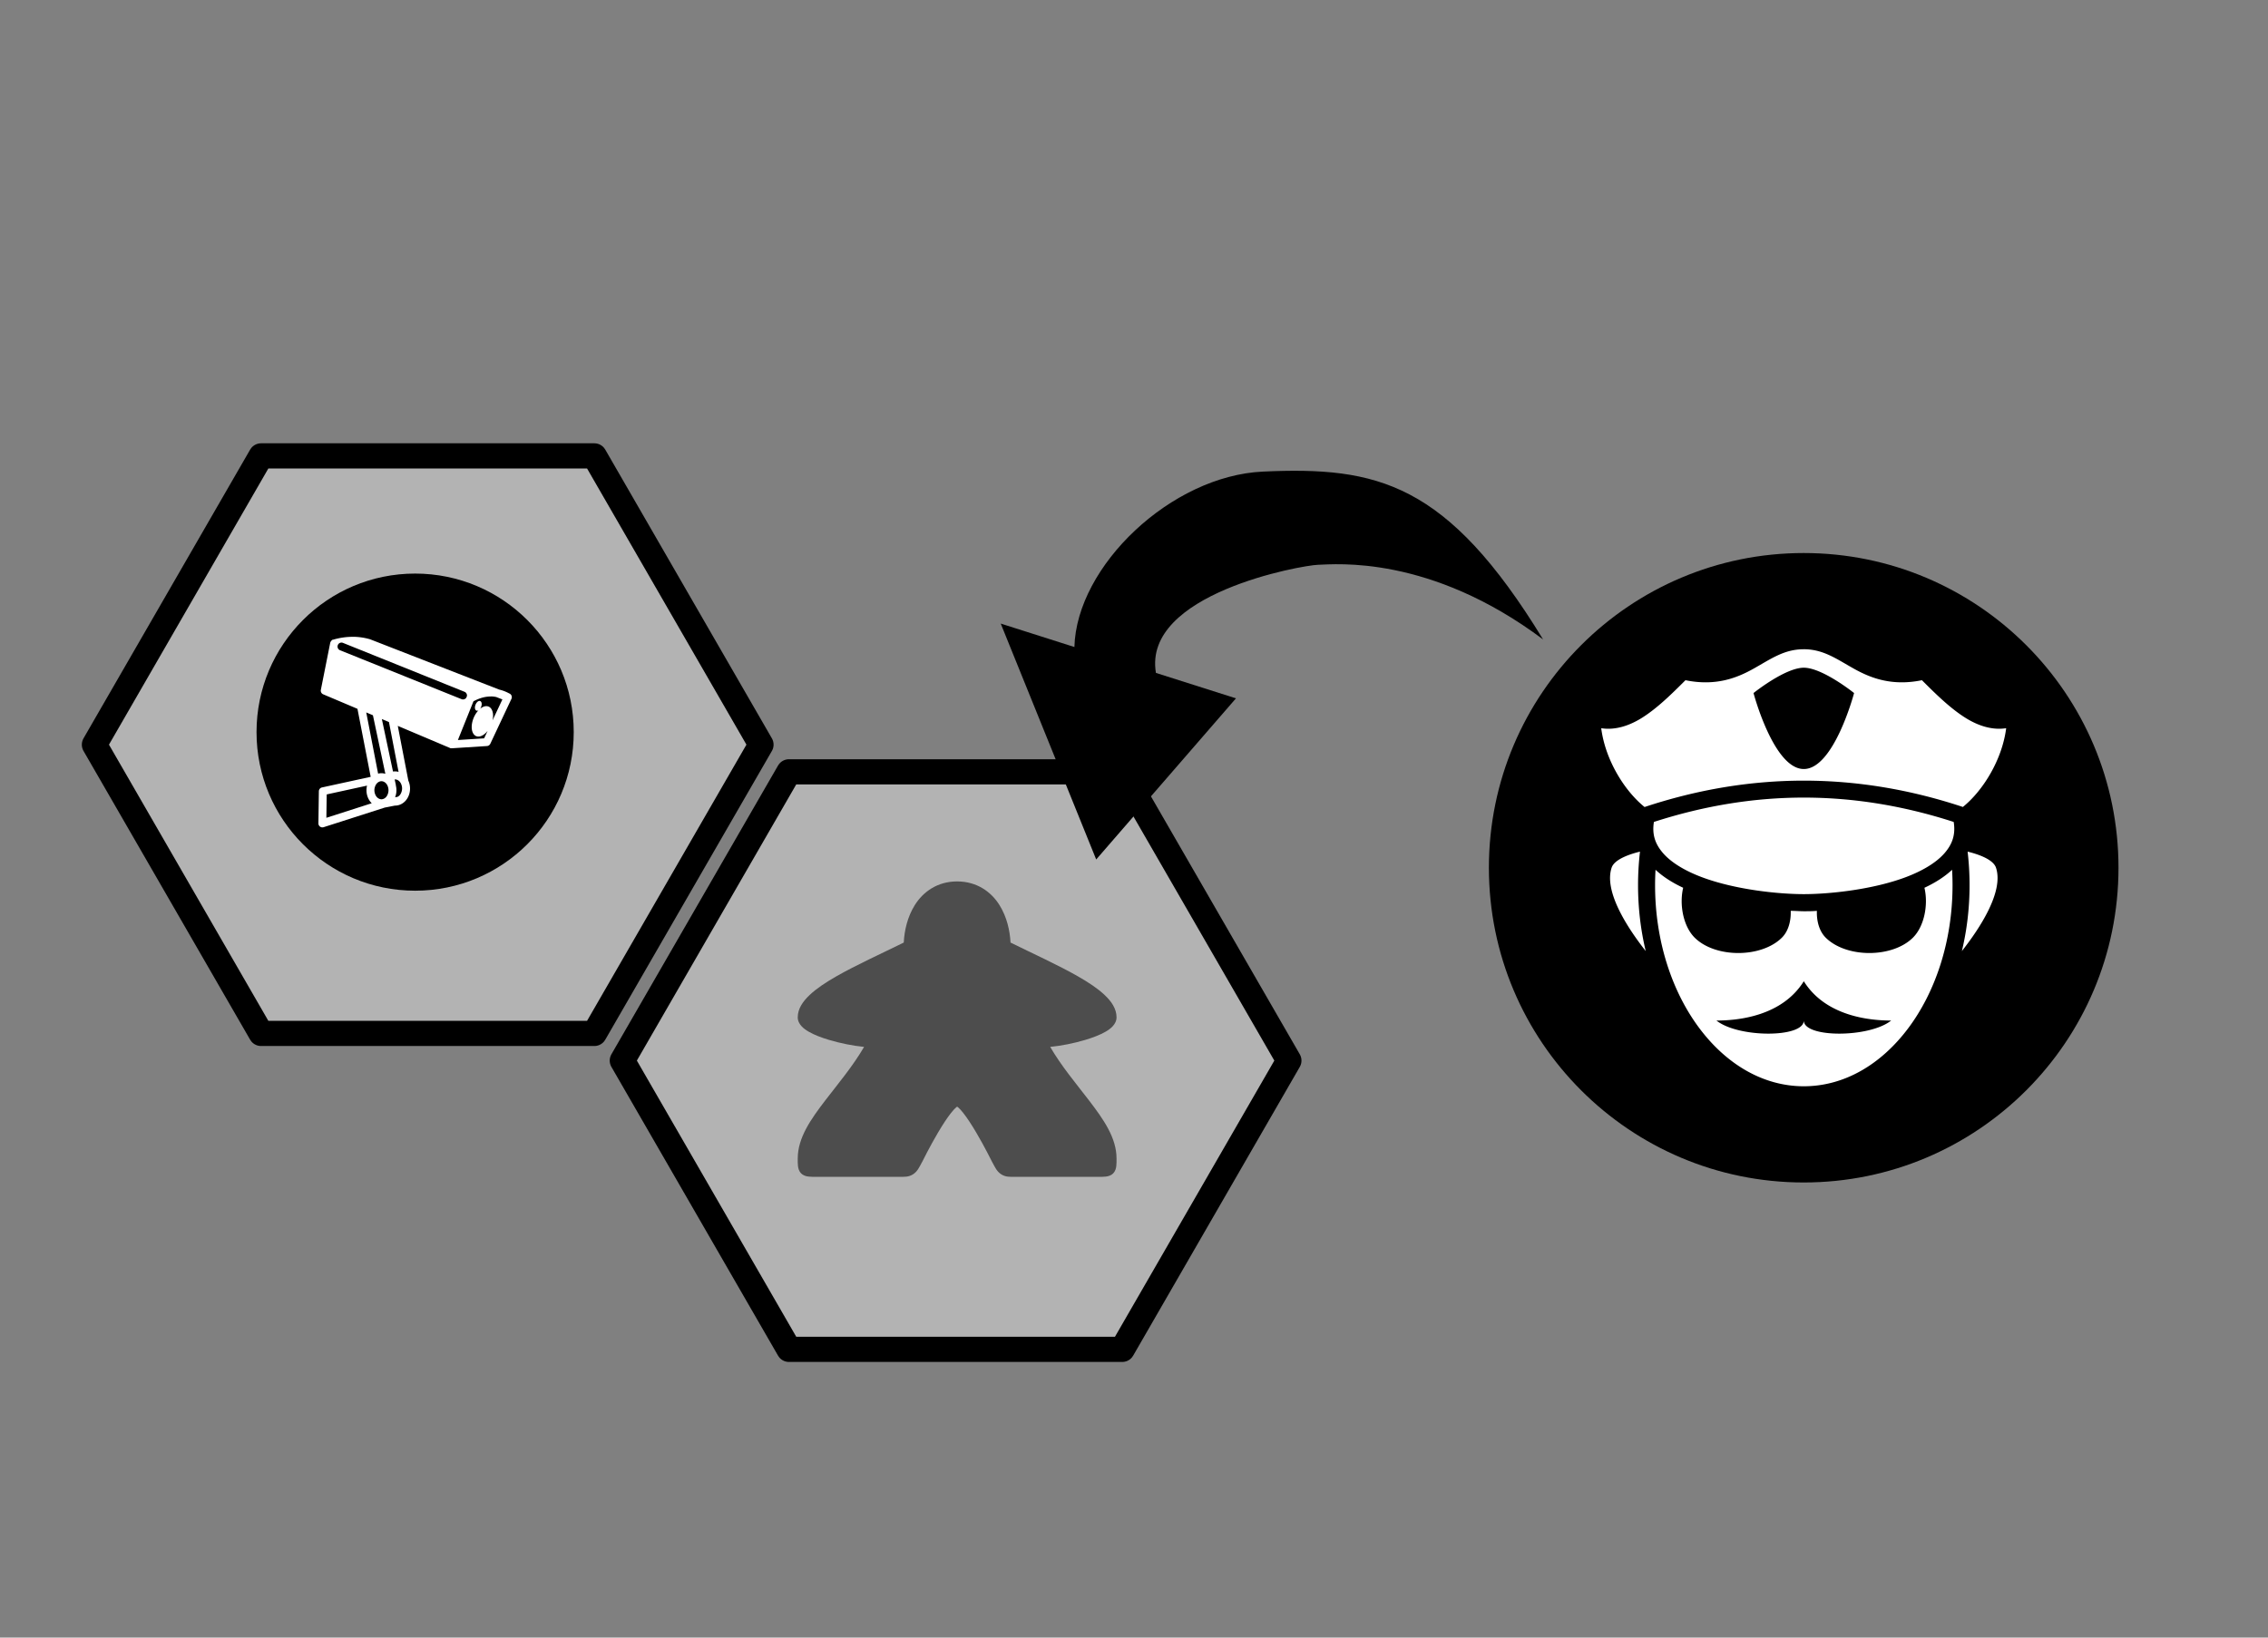 <?xml version="1.0" encoding="UTF-8" standalone="no"?>
<!-- Created with Inkscape (http://www.inkscape.org/) -->

<svg
   xmlns:dc="http://purl.org/dc/elements/1.1/"
   xmlns:cc="http://creativecommons.org/ns#"
   xmlns:rdf="http://www.w3.org/1999/02/22-rdf-syntax-ns#"
   xmlns:svg="http://www.w3.org/2000/svg"
   xmlns="http://www.w3.org/2000/svg"
   xmlns:sodipodi="http://sodipodi.sourceforge.net/DTD/sodipodi-0.dtd"
   xmlns:inkscape="http://www.inkscape.org/namespaces/inkscape"
   width="450"
   height="325"
   viewBox="0 0 450 325"
   id="svg5199"
   version="1.1"
   inkscape:version="0.92.0 r15299"
   sodipodi:docname="figure_alerts_hey_you.svg">
  <rect x="0" y="0" width="450" height="325" fill="#808080" stroke="none"/>
  <defs
     id="defs5201" />
  <sodipodi:namedview
     id="base"
     pagecolor="#ffffff"
     bordercolor="#666666"
     borderopacity="1.0"
     inkscape:pageopacity="0.0"
     inkscape:pageshadow="2"
     inkscape:zoom="0.70000001"
     inkscape:cx="-123.96549"
     inkscape:cy="373.37109"
     inkscape:document-units="px"
     inkscape:current-layer="layer1"
     showgrid="false"
     units="px"
     borderlayer="true"
     inkscape:window-width="1920"
     inkscape:window-height="1017"
     inkscape:window-x="-8"
     inkscape:window-y="-8"
     inkscape:window-maximized="1" />
  <g
     inkscape:label="Layer 1"
     inkscape:groupmode="layer"
     id="layer1"
     transform="translate(0,-727.362)">
    <path
       transform="matrix(5.924,0,0,5.928,-2224.909,-5662.198)"
       d="m 395.482,1093.124 5.581,9.667 -5.581,9.667 -11.163,0 -5.581,-9.667 5.581,-9.667 z"
       inkscape:randomized="0"
       inkscape:rounded="0"
       inkscape:flatsided="true"
       sodipodi:arg2="-0.52359878"
       sodipodi:arg1="-1.0471976"
       sodipodi:r2="9.6671848"
       sodipodi:r1="11.162703"
       sodipodi:cy="1102.7913"
       sodipodi:cx="389.90088"
       sodipodi:sides="6"
       id="path5084"
       style="font-style:normal;font-weight:normal;font-size:medium;line-height:125%;font-family:sans-serif;letter-spacing:0px;word-spacing:0px;fill:#b3b3b3;fill-opacity:1;stroke:#000000;stroke-width:0.844;stroke-linecap:butt;stroke-linejoin:round;stroke-miterlimit:4;stroke-dasharray:none;stroke-dashoffset:0;stroke-opacity:1"
       sodipodi:type="star" />
    <path
       id="path5086"
       d="m 188.988,896.512 c -4.531,0 -7.79,2.399 -9.673,5.413 -1.683,2.695 -2.384,5.821 -2.52,8.56 -5.137,2.541 -10.828,5.104 -15.409,7.724 -2.403,1.375 -4.499,2.757 -6.076,4.242 -1.577,1.486 -2.741,3.159 -2.741,5.132 0,0.84 0.41,1.524 0.871,2.027 0.463,0.503 1.016,0.893 1.647,1.257 1.261,0.728 2.851,1.334 4.601,1.86 2.599,0.78 5.509,1.36 8.039,1.608 -2.517,4.34 -5.866,8.326 -8.802,12.145 -3.393,4.415 -6.355,8.648 -6.355,13.351 0,0.672 -0.016,1.196 0.053,1.723 0.059,0.53 0.211,1.184 0.74,1.706 0.529,0.519 1.178,0.661 1.706,0.719 0.528,0.058 1.06,0.058 1.742,0.058 l 18.72,0 c 1.359,0 2.354,0.085 3.378,-0.575 1.024,-0.658 1.397,-1.558 2.126,-2.902 l 0.016,0 0.016,-0.058 c 0,0 1.632,-3.32 3.579,-6.616 0.973,-1.647 2.03,-3.287 2.95,-4.45 0.461,-0.581 0.89,-1.042 1.2,-1.303 0.095,-0.074 0.138,-0.095 0.199,-0.133 0.061,0.058 0.104,0.058 0.199,0.133 0.31,0.26 0.74,0.721 1.2,1.303 0.919,1.162 1.976,2.803 2.95,4.45 1.947,3.295 3.579,6.616 3.579,6.616 l 0.016,0.058 0.016,0 c 0.729,1.344 1.099,2.238 2.116,2.898 1.017,0.66 2.01,0.581 3.349,0.581 l 18.803,0 c 0.671,0 1.195,0 1.719,-0.058 0.524,-0.058 1.175,-0.201 1.699,-0.728 0.524,-0.53 0.669,-1.175 0.727,-1.7 0.059,-0.519 0.053,-1.048 0.053,-1.721 0,-4.702 -2.962,-8.935 -6.355,-13.35 -2.936,-3.82 -6.285,-7.805 -8.802,-12.146 2.53,-0.249 5.441,-0.828 8.039,-1.608 1.749,-0.53 3.339,-1.132 4.601,-1.86 0.631,-0.36 1.185,-0.754 1.646,-1.256 0.462,-0.503 0.871,-1.187 0.871,-2.027 0,-1.973 -1.164,-3.646 -2.741,-5.132 -1.577,-1.485 -3.673,-2.868 -6.076,-4.242 -4.582,-2.62 -10.273,-5.183 -15.41,-7.724 -0.137,-2.738 -0.837,-5.865 -2.52,-8.56 -1.882,-3.014 -5.141,-5.413 -9.673,-5.413 z"
       inkscape:connector-curvature="0"
       style="fill:#ffffff;stroke:none;stroke-opacity:1" />
    <path
       d="m 412.989,1103.357 5.581,9.667 -5.581,9.667 -11.163,0 -5.581,-9.667 5.581,-9.667 z"
       inkscape:randomized="0"
       inkscape:rounded="0"
       inkscape:flatsided="true"
       sodipodi:arg2="-0.52359878"
       sodipodi:arg1="-1.0471976"
       sodipodi:r2="9.6671848"
       sodipodi:r1="11.162703"
       sodipodi:cy="1113.0243"
       sodipodi:cx="407.40814"
       sodipodi:sides="6"
       id="path5092"
       style="font-style:normal;font-weight:normal;font-size:medium;line-height:125%;font-family:sans-serif;letter-spacing:0px;word-spacing:0px;fill:#b3b3b3;fill-opacity:1;stroke:#000000;stroke-width:0.844;stroke-linecap:butt;stroke-linejoin:round;stroke-miterlimit:4;stroke-dasharray:none;stroke-dashoffset:0;stroke-opacity:1"
       sodipodi:type="star"
       transform="matrix(5.924,0,0,5.928,-2223.879,-5660.158)" />
    <path
       style="fill:#4d4d4d;fill-opacity:1;stroke:none;stroke-opacity:1"
       inkscape:connector-curvature="0"
       d="m 189.905,902.29 c -3.935,0 -6.764,2.083 -8.399,4.7 -1.462,2.34 -2.07,5.054 -2.188,7.432 -4.46,2.207 -9.401,4.432 -13.38,6.707 -2.087,1.194 -3.906,2.394 -5.276,3.684 -1.369,1.29 -2.38,2.743 -2.38,4.456 0,0.729 0.356,1.323 0.756,1.76 0.402,0.437 0.882,0.775 1.43,1.091 1.095,0.632 2.476,1.159 3.995,1.615 2.256,0.677 4.783,1.181 6.98,1.396 -2.185,3.769 -5.094,7.23 -7.643,10.546 -2.946,3.833 -5.518,7.509 -5.518,11.592 0,0.583 -0.014,1.039 0.046,1.496 0.052,0.46 0.183,1.028 0.643,1.481 0.46,0.451 1.023,0.574 1.481,0.624 0.458,0.05 0.92,0.05 1.513,0.05 l 16.254,0 c 1.18,0 2.044,0.074 2.933,-0.499 0.889,-0.572 1.213,-1.352 1.846,-2.519 l 0.014,0 0.014,-0.051 c 0,0 1.417,-2.883 3.107,-5.744 0.845,-1.43 1.763,-2.854 2.561,-3.864 0.4,-0.505 0.773,-0.905 1.042,-1.131 0.082,-0.064 0.12,-0.083 0.173,-0.115 0.053,0.051 0.09,0.051 0.173,0.115 0.269,0.225 0.643,0.626 1.042,1.131 0.798,1.009 1.716,2.434 2.561,3.864 1.69,2.861 3.107,5.744 3.107,5.744 l 0.014,0.051 0.014,0 c 0.633,1.167 0.954,1.943 1.838,2.516 0.883,0.573 1.745,0.505 2.908,0.505 l 16.326,0 c 0.583,0 1.038,0 1.493,-0.05 0.455,-0.05 1.02,-0.175 1.475,-0.632 0.455,-0.46 0.581,-1.02 0.631,-1.476 0.052,-0.451 0.046,-0.91 0.046,-1.494 0,-4.083 -2.572,-7.758 -5.518,-11.592 -2.549,-3.316 -5.457,-6.777 -7.643,-10.546 2.197,-0.216 4.724,-0.719 6.98,-1.396 1.519,-0.46 2.9,-0.983 3.995,-1.615 0.548,-0.313 1.029,-0.655 1.43,-1.091 0.401,-0.437 0.757,-1.031 0.757,-1.76 0,-1.713 -1.01,-3.165 -2.38,-4.456 -1.37,-1.289 -3.189,-2.49 -5.276,-3.684 -3.978,-2.275 -8.919,-4.5 -13.38,-6.707 -0.119,-2.378 -0.727,-5.092 -2.188,-7.432 -1.634,-2.617 -4.464,-4.7 -8.399,-4.7 z"
       id="path5096" />
    <path
       style="fill:#000000;fill-opacity:1;stroke:none;stroke-width:1;stroke-opacity:1"
       id="path5102"
       d="m 250.56,820.956 c -18.147,0.833 -36.956,18.679 -37.385,34.812 l -14.619,-4.651 18.942,46.816 27.733,-31.977 -15.879,-5.047 c -2.687,-15.727 28.933,-21.369 32.161,-21.459 3.437,-0.096 22.178,-2.026 44.654,14.812 -19.066,-31.207 -32.942,-34.346 -55.609,-33.306 z"
       inkscape:connector-curvature="0"
       sodipodi:nodetypes="scccccscs" />
    <g
       id="g4163"
       transform="matrix(1.388,0,0,1.388,-198.315,-388.592)">
      <circle
         r="45"
         cy="928.076"
         cx="400.714"
         id="path4151"
         style="fill:#000000;stroke:none;stroke-width:3;stroke-miterlimit:4;stroke-dasharray:none;stroke-opacity:1" />
      <path
         inkscape:connector-curvature="0"
         style="fill:#ffffff;fill-opacity:1"
         d="m 400.714,896.832 c 2.839,0 4.723,1.417 7.25,2.822 2.395,1.331 5.406,2.473 9.652,1.606 2.015,2.015 4.062,4.03 6.245,5.395 1.786,1.117 3.794,1.783 5.797,1.468 -0.575,4.522 -3.32,8.945 -6.189,11.261 -7.567,-2.509 -15.154,-3.763 -22.74,-3.763 -7.593,0 -15.187,1.257 -22.761,3.771 -2.873,-2.313 -5.622,-6.741 -6.197,-11.268 2.002,0.314 4.01,-0.352 5.797,-1.468 2.183,-1.365 4.23,-3.38 6.245,-5.395 4.246,0.867 7.257,-0.273 9.652,-1.605 2.527,-1.405 4.411,-2.822 7.25,-2.822 z m 0.015,2.643 c -2.679,0 -7.188,3.621 -7.188,3.621 0,0 2.869,10.864 7.188,10.864 4.319,0 7.188,-10.864 7.188,-10.864 0,0 -4.509,-3.621 -7.188,-3.621 z m 0,18.569 c 7.136,0 14.273,1.167 21.427,3.481 0.295,1.822 -0.204,3.175 -1.277,4.427 -1.198,1.397 -3.208,2.583 -5.591,3.477 -4.766,1.787 -10.947,2.42 -14.559,2.42 -3.611,0 -9.792,-0.633 -14.558,-2.42 -2.383,-0.893 -4.393,-2.079 -5.591,-3.477 -1.073,-1.252 -1.572,-2.605 -1.277,-4.427 7.154,-2.313 14.29,-3.481 21.427,-3.481 z m 23.417,7.728 c 1.328,0.323 3.641,1.051 4.056,2.298 1.136,3.407 -2.287,8.628 -4.876,11.921 0.713,-2.976 1.098,-6.141 1.098,-9.423 0,-1.63 -0.095,-3.232 -0.278,-4.796 z m -46.833,0 a 41.349,41.364 0 0 0 -0.278,4.795 c 0,3.282 0.384,6.447 1.098,9.423 -2.589,-3.293 -6.012,-8.513 -4.876,-11.921 0.415,-1.247 2.729,-1.976 4.056,-2.298 z m 44.614,2.593 c 0.041,0.727 0.064,1.461 0.064,2.203 0,8.029 -2.451,15.276 -6.34,20.461 -3.889,5.186 -9.152,8.291 -14.921,8.291 -5.769,0 -11.032,-3.105 -14.921,-8.291 -3.889,-5.185 -6.34,-12.432 -6.34,-20.461 0,-0.742 0.024,-1.476 0.064,-2.203 1.109,1.035 2.462,1.876 3.952,2.574 -0.577,2.461 0.036,5.523 1.635,7.122 2.943,2.943 9.544,2.943 12.488,0 0.912,-0.912 1.303,-2.365 1.251,-3.823 0.667,0 1.298,0.058 1.87,0.058 0.573,0 1.204,0 1.871,-0.058 -0.052,1.458 0.339,2.911 1.251,3.823 2.944,2.943 9.544,2.943 12.488,0 1.599,-1.599 2.213,-4.66 1.635,-7.121 1.49,-0.698 2.844,-1.538 3.952,-2.574 z m -21.197,15.939 c -3.122,4.995 -9.366,5.619 -12.487,5.619 3.122,2.497 12.487,2.497 12.487,0 0,2.497 9.366,2.497 12.488,0 -3.122,0 -9.366,-0.625 -12.488,-5.619 z"
         id="path15149" />
    </g>
    <g
       id="g4169"
       transform="matrix(2.67,0,0,2.67,-205.611,-1633.194)">
      <circle
         style="fill:#000000;stroke:none;stroke-width:3;stroke-miterlimit:4;stroke-dasharray:none;stroke-opacity:1"
         id="circle4163"
         cx="107.857"
         cy="938.523"
         r="11.786" />
      <path
         d="m 103.203,931.439 c -0.46,-1.8e-4 -0.944,0.067 -1.454,0.216 a 0.295,0.296 0 0 0 -0.004,0 0.295,0.296 0 0 0 -0.015,0 0.295,0.296 0 0 0 -0.012,0 0.295,0.296 0 0 0 -0.015,0.01 0.295,0.296 0 0 0 -0.012,0.011 0.295,0.296 0 0 0 -0.014,0.011 0.295,0.296 0 0 0 -0.011,0.01 0.295,0.296 0 0 0 -0.013,0.011 0.295,0.296 0 0 0 -0.009,0.01 0.295,0.296 0 0 0 -0.012,0.011 0.295,0.296 0 0 0 -0.009,0.011 0.295,0.296 0 0 0 -0.011,0.013 0.295,0.296 0 0 0 -0.007,0.01 0.295,0.296 0 0 0 -0.011,0.015 0.295,0.296 0 0 0 -0.006,0.011 0.295,0.296 0 0 0 -0.008,0.015 0.295,0.296 0 0 0 -0.006,0.011 0.295,0.296 0 0 0 -0.007,0.015 0.295,0.296 0 0 0 -0.006,0.012 0.295,0.296 0 0 0 -0.005,0.016 0.295,0.296 0 0 0 -0.004,0.012 0.295,0.296 0 0 0 -0.006,0.021 l -0.695,3.49 a 0.295,0.296 0 0 0 0.175,0.331 l 2.546,1.078 0.982,5.055 -3.618,0.789 a 0.295,0.296 0 0 0 -0.233,0.285 l -0.033,2.384 a 0.295,0.296 0 0 0 0.384,0.286 l 4.547,-1.459 0.749,-0.146 c 0.005,0 0.011,0 0.017,0 0.309,0 0.6,-0.148 0.803,-0.389 0.203,-0.241 0.309,-0.555 0.309,-0.878 l 0,0 c 1.5e-4,-0.205 -0.043,-0.407 -0.126,-0.588 l -0.785,-4.071 3.905,1.653 a 0.295,0.296 0 0 0 0.006,0 0.295,0.296 0 0 0 0.017,0.01 0.295,0.296 0 0 0 0.011,0 0.295,0.296 0 0 0 0.017,0 0.295,0.296 0 0 0 0.013,0 0.295,0.296 0 0 0 0.015,0 0.295,0.296 0 0 0 0.015,0 0.295,0.296 0 0 0 0.013,0 0.295,0.296 0 0 0 0.017,2e-4 0.295,0.296 0 0 0 0.011,0 l 2.589,-0.165 a 0.295,0.296 0 0 0 0.247,-0.17 l 1.568,-3.334 2.6e-4,0 a 0.295,0.296 0 0 0 0,-10e-5 0.295,0.296 0 0 0 7.6e-4,0 0.295,0.296 0 0 0 -0.171,-0.409 c -0.242,-0.133 -0.491,-0.226 -0.744,-0.285 l -9.558,-3.725 a 0.295,0.296 0 0 0 -0.025,-0.01 c -0.413,-0.12 -0.85,-0.187 -1.31,-0.187 z m -0.818,0.428 a 0.295,0.296 0 0 1 0.114,0.023 l 9.026,3.633 a 0.295,0.296 0 0 1 0.179,0.336 0.295,0.296 0 0 0 -0.022,0.046 l -0.026,0.064 a 0.295,0.296 0 0 1 -0.35,0.103 l -9.026,-3.634 a 0.295,0.296 0 0 1 0.105,-0.572 z m 11.093,4.002 c 0.137,0 0.272,0.016 0.406,0.044 l 0.458,0.178 -0.735,1.562 c 0.028,-0.126 0.043,-0.252 0.042,-0.369 -0.003,-0.272 -0.091,-0.497 -0.244,-0.61 -0.152,-0.113 -0.363,-0.109 -0.57,0.011 -0.051,0.029 -0.103,0.064 -0.152,0.106 0.019,-0.025 0.037,-0.053 0.052,-0.084 0.044,-0.087 0.07,-0.186 0.069,-0.274 -7.6e-4,-0.089 -0.029,-0.164 -0.08,-0.202 -0.025,-0.019 -0.054,-0.029 -0.085,-0.028 -0.031,0 -0.065,0.01 -0.098,0.029 -0.066,0.038 -0.127,0.11 -0.171,0.196 -0.044,0.087 -0.07,0.185 -0.069,0.274 7.6e-4,0.089 0.029,0.164 0.08,0.202 0.05,0.039 0.118,0.037 0.183,0 -0.106,0.111 -0.203,0.246 -0.282,0.397 -0.143,0.272 -0.224,0.586 -0.221,0.858 0.003,0.272 0.093,0.498 0.245,0.611 0.152,0.113 0.361,0.107 0.568,-0.011 0.13,-0.072 0.257,-0.188 0.37,-0.33 l -0.261,0.555 -1.948,0.125 1.157,-2.88 c 0.454,-0.241 0.878,-0.359 1.287,-0.355 z m -9.254,1.189 0.497,0.211 0.923,4.351 c -0.093,-0.028 -0.191,-0.044 -0.29,-0.044 -0.085,0 -0.168,0.011 -0.248,0.032 l -0.882,-4.55 z m 1.16,0.491 0.528,0.224 0.714,3.704 c -0.085,-0.024 -0.173,-0.036 -0.262,-0.036 -0.051,0 -0.101,0 -0.151,0.012 l -0.829,-3.904 z m 0.98,4.487 c 0.12,0 0.256,0.062 0.356,0.18 0.1,0.118 0.169,0.308 0.168,0.492 2.5e-4,0.184 -0.069,0.374 -0.168,0.492 -0.047,0.056 -0.103,0.099 -0.161,0.129 l -0.191,0.038 c 0.065,-0.165 0.099,-0.343 0.099,-0.525 l 0,0 c 1.4e-4,-0.118 -0.014,-0.234 -0.042,-0.346 a 0.295,0.296 0 0 0 -0.006,-0.07 l -0.083,-0.388 c 0.008,0 0.018,0 0.027,0 z m -1.01,0.134 c 0.12,0 0.256,0.062 0.356,0.18 0.1,0.118 0.169,0.308 0.168,0.492 2.6e-4,0.184 -0.069,0.374 -0.168,0.492 -0.1,0.118 -0.236,0.18 -0.356,0.18 -0.12,0 -0.256,-0.062 -0.355,-0.18 -0.1,-0.118 -0.169,-0.308 -0.169,-0.492 -2.5e-4,-0.184 0.07,-0.374 0.169,-0.492 0.1,-0.118 0.235,-0.18 0.355,-0.18 z m -1.071,0.33 c -0.027,0.111 -0.041,0.226 -0.041,0.342 l 0,0 c -2.5e-4,0.323 0.106,0.637 0.309,0.878 0.026,0.031 0.053,0.06 0.082,0.088 l -3.371,1.082 0.024,-1.737 2.996,-0.654 z"
         id="path5110"
         inkscape:connector-curvature="0"
         style="fill:#ffffff;fill-opacity:1;stroke-linecap:round;stroke-linejoin:round" />
    </g>
  </g>
</svg>
